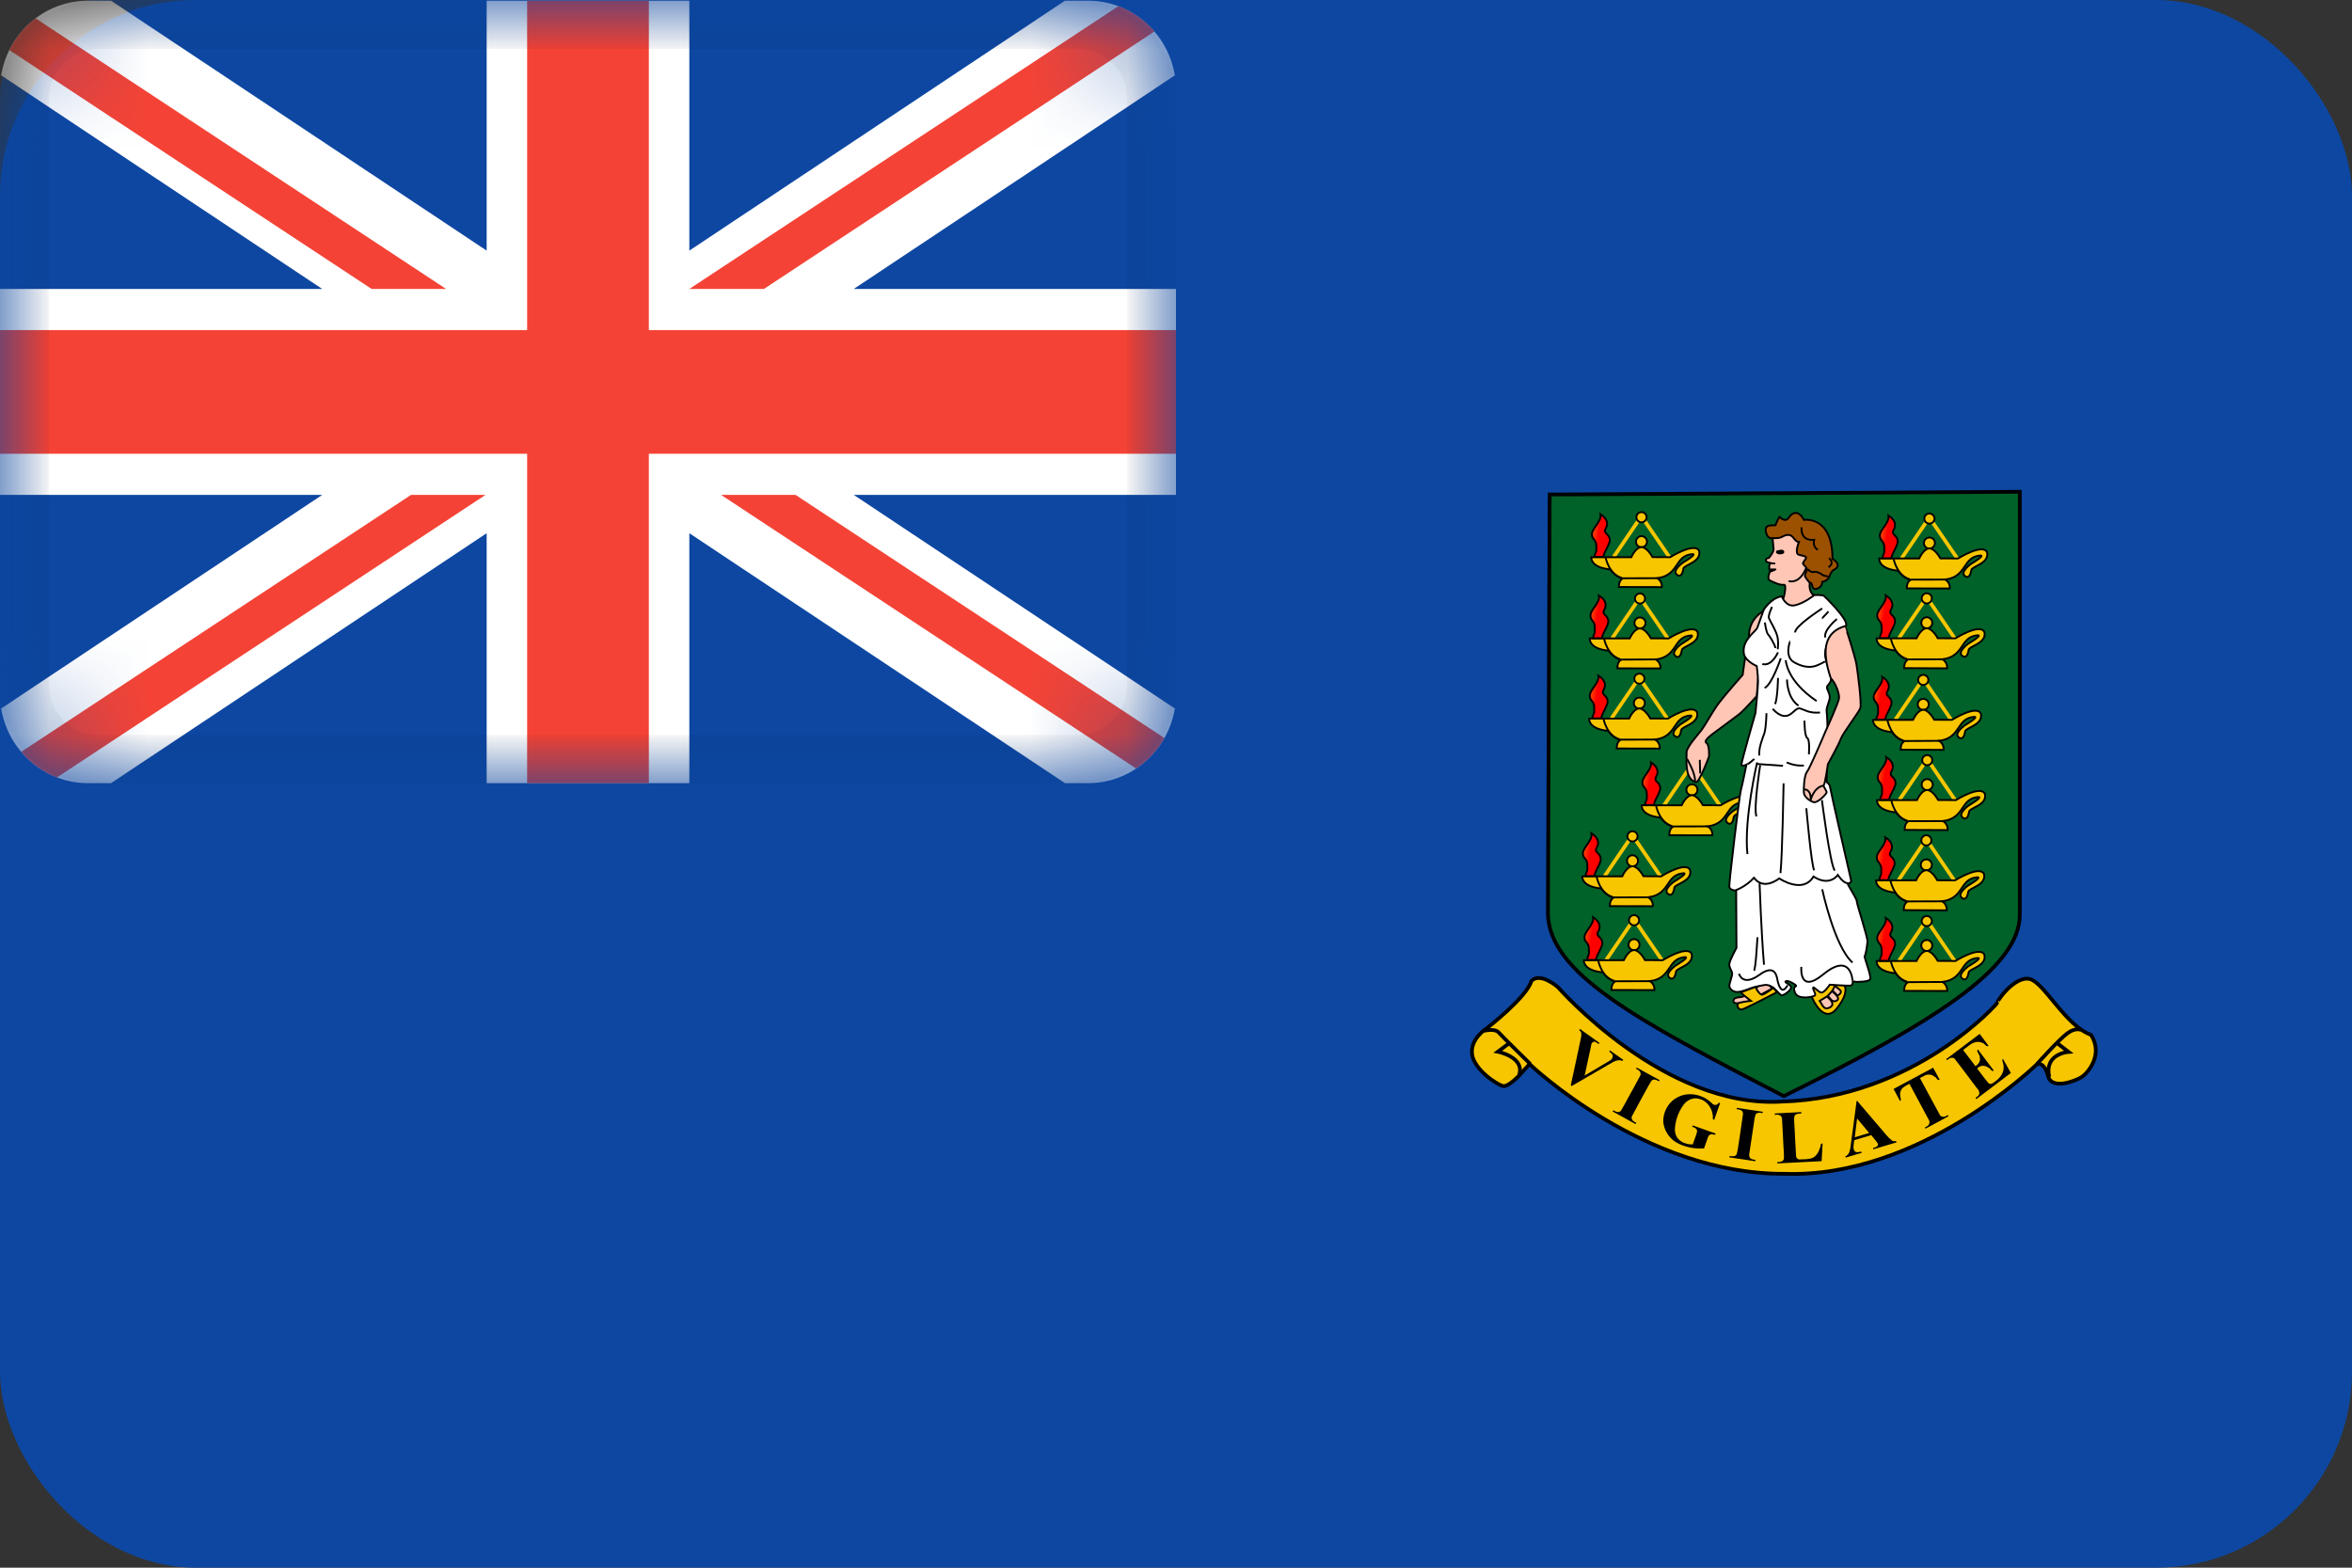 <svg width="24" height="16" viewBox="0 0 24 16" fill="none" xmlns="http://www.w3.org/2000/svg">
<rect x="0" y="0" width="24" height="16" fill="#333333" stroke="none"/>
<rect width="24" height="16" rx="2" fill="#0D47A1"/>
<mask id="mask0_6863_64450" style="mask-type:alpha" maskUnits="userSpaceOnUse" x="0" y="0" width="12" height="8">
<path d="M11 0H1C0.448 0 0 0.448 0 1V7C0 7.552 0.448 8 1 8H11C11.552 8 12 7.552 12 7V1C12 0.448 11.552 0 11 0Z" fill="white"/>
</mask>
<g mask="url(#mask0_6863_64450)">
<path d="M11 0H1C0.448 0 0 0.448 0 1V7C0 7.552 0.448 8 1 8H11C11.552 8 12 7.552 12 7V1C12 0.448 11.552 0 11 0Z" fill="#0D47A1"/>
<path d="M11.988 0.769C11.917 0.336 11.547 0.007 11.101 0.007H10.867L7.034 2.558V0.007H4.966V2.558L1.133 0.007H0.899C0.453 0.007 0.083 0.336 0.012 0.769L3.288 2.949H0V5.051H3.288L0.012 7.231C0.083 7.664 0.453 7.993 0.899 7.993H1.133L4.966 5.442V7.993H7.034V5.442L10.867 7.993H11.101C11.547 7.993 11.917 7.664 11.988 7.231L8.712 5.051H12V2.949H8.712L11.988 0.769Z" fill="white"/>
<path d="M6.621 0.007V3.369H12V4.631H6.621V7.993H5.379V4.631H0V3.369H5.379V0.007H6.621ZM4.954 5.051L0.581 7.935C0.467 7.891 0.364 7.824 0.278 7.74L0.216 7.674L4.194 5.051H4.954ZM8.118 5.051L11.882 7.533C11.825 7.633 11.751 7.721 11.663 7.793L11.594 7.844L7.358 5.051H8.118ZM0.363 0.187L4.552 2.949H3.792L0.095 0.511C0.158 0.383 0.25 0.272 0.363 0.187ZM11.412 0.063C11.555 0.116 11.681 0.206 11.78 0.321L7.795 2.949H7.034L11.412 0.063Z" fill="#F44336"/>
<path fill-rule="evenodd" clip-rule="evenodd" d="M11 0.5H1C0.724 0.5 0.5 0.724 0.5 1V7C0.5 7.276 0.724 7.5 1 7.5H11C11.276 7.5 11.5 7.276 11.5 7V1C11.5 0.724 11.276 0.5 11 0.5ZM1 0C0.448 0 0 0.448 0 1V7C0 7.552 0.448 8 1 8H11C11.552 8 12 7.552 12 7V1C12 0.448 11.552 0 11 0H1Z" fill="black" fill-opacity="0.04"/>
</g>
<g clip-path="url(#clip0_6863_64450)">
<path d="M15.813 5.047L20.61 5.019V9.33C20.619 9.89 19.677 10.459 18.202 11.187C16.681 10.403 15.804 9.927 15.795 9.321L15.813 5.047L15.813 5.047Z" fill="#006129" stroke="black" stroke-width="0.038"/>
<path d="M16.466 5.684L16.749 5.268L17.034 5.685" stroke="#F7C600" stroke-width="0.038"/>
<path d="M16.806 5.529C16.806 5.56 16.781 5.585 16.75 5.585C16.719 5.585 16.694 5.56 16.694 5.529C16.694 5.498 16.719 5.472 16.75 5.472C16.781 5.472 16.806 5.498 16.806 5.529Z" fill="#F7C600" stroke="black" stroke-width="0.019"/>
<path d="M16.519 5.991L16.958 5.992C16.958 5.992 16.965 5.935 16.912 5.901C17.142 5.869 17.082 5.666 17.275 5.655C17.312 5.661 17.174 5.741 17.174 5.741C17.174 5.741 17.058 5.823 17.111 5.865C17.153 5.898 17.172 5.845 17.177 5.804C17.183 5.764 17.364 5.738 17.338 5.623C17.295 5.529 17.042 5.687 17.042 5.687L16.862 5.686C16.851 5.665 16.801 5.584 16.75 5.584C16.689 5.586 16.646 5.687 16.646 5.687H16.238C16.238 5.687 16.224 5.791 16.43 5.811C16.477 5.872 16.513 5.889 16.554 5.905C16.527 5.927 16.519 5.955 16.519 5.991L16.519 5.991Z" fill="#F7C600" stroke="black" stroke-width="0.019"/>
<path d="M16.551 5.902L16.917 5.901L16.551 5.902Z" fill="#F7C600"/>
<path d="M16.551 5.902L16.917 5.901" stroke="black" stroke-width="0.019"/>
<path d="M16.383 5.687C16.383 5.687 16.413 5.857 16.548 5.898L16.383 5.687Z" fill="#F7C600"/>
<path d="M16.383 5.687C16.383 5.687 16.413 5.857 16.548 5.898" stroke="black" stroke-width="0.019"/>
<path d="M16.361 5.684C16.374 5.619 16.399 5.608 16.426 5.525C16.431 5.444 16.361 5.453 16.381 5.401C16.417 5.345 16.399 5.291 16.332 5.248C16.345 5.322 16.244 5.392 16.244 5.453C16.244 5.513 16.296 5.5 16.289 5.592C16.293 5.646 16.275 5.632 16.271 5.684H16.361L16.361 5.684Z" fill="url(#paint0_linear_6863_64450)" stroke="black" stroke-width="0.019"/>
<path d="M16.802 5.279C16.802 5.308 16.778 5.331 16.75 5.331C16.721 5.331 16.698 5.308 16.698 5.279C16.698 5.25 16.721 5.227 16.75 5.227C16.778 5.227 16.802 5.25 16.802 5.279Z" fill="#F7C600" stroke="black" stroke-width="0.019"/>
<path d="M16.451 6.514L16.734 6.098L17.018 6.515" stroke="#F7C600" stroke-width="0.038"/>
<path d="M16.791 6.358C16.791 6.389 16.765 6.414 16.734 6.414C16.703 6.414 16.678 6.389 16.678 6.358C16.678 6.327 16.703 6.302 16.734 6.302C16.765 6.302 16.791 6.327 16.791 6.358Z" fill="#F7C600" stroke="black" stroke-width="0.019"/>
<path d="M16.504 6.821L16.943 6.822C16.943 6.822 16.95 6.765 16.897 6.731C17.127 6.699 17.067 6.496 17.26 6.485C17.297 6.491 17.159 6.571 17.159 6.571C17.159 6.571 17.043 6.653 17.096 6.695C17.138 6.728 17.156 6.674 17.162 6.634C17.168 6.594 17.349 6.568 17.323 6.453C17.28 6.358 17.027 6.516 17.027 6.516L16.846 6.515C16.835 6.495 16.785 6.414 16.734 6.414C16.673 6.416 16.63 6.516 16.63 6.516H16.222C16.222 6.516 16.208 6.621 16.415 6.641C16.462 6.702 16.498 6.719 16.538 6.735C16.511 6.757 16.504 6.785 16.504 6.821L16.504 6.821Z" fill="#F7C600" stroke="black" stroke-width="0.019"/>
<path d="M16.535 6.732L16.901 6.73L16.535 6.732Z" fill="#F7C600"/>
<path d="M16.535 6.732L16.901 6.73" stroke="black" stroke-width="0.019"/>
<path d="M16.368 6.516C16.368 6.516 16.397 6.687 16.532 6.728L16.368 6.516Z" fill="#F7C600"/>
<path d="M16.368 6.516C16.368 6.516 16.397 6.687 16.532 6.728" stroke="black" stroke-width="0.019"/>
<path d="M16.346 6.514C16.359 6.449 16.384 6.438 16.411 6.354C16.415 6.273 16.346 6.282 16.366 6.231C16.402 6.174 16.384 6.12 16.316 6.078C16.33 6.152 16.229 6.222 16.229 6.282C16.229 6.343 16.28 6.33 16.273 6.422C16.278 6.476 16.26 6.462 16.256 6.514H16.346L16.346 6.514Z" fill="url(#paint1_linear_6863_64450)" stroke="black" stroke-width="0.019"/>
<path d="M16.786 6.109C16.786 6.137 16.763 6.16 16.735 6.16C16.706 6.16 16.683 6.137 16.683 6.109C16.683 6.08 16.706 6.057 16.735 6.057C16.763 6.057 16.786 6.08 16.786 6.109Z" fill="#F7C600" stroke="black" stroke-width="0.019"/>
<path d="M16.444 7.331L16.727 6.916L17.012 7.332" stroke="#F7C600" stroke-width="0.038"/>
<path d="M16.784 7.176C16.785 7.207 16.759 7.232 16.728 7.232C16.697 7.232 16.672 7.207 16.672 7.176C16.672 7.145 16.697 7.12 16.728 7.12C16.759 7.12 16.785 7.145 16.784 7.176Z" fill="#F7C600" stroke="black" stroke-width="0.019"/>
<path d="M16.497 7.639L16.936 7.64C16.936 7.64 16.943 7.583 16.89 7.548C17.12 7.517 17.061 7.314 17.253 7.302C17.291 7.308 17.153 7.389 17.153 7.389C17.153 7.389 17.037 7.471 17.09 7.512C17.131 7.545 17.15 7.492 17.155 7.452C17.161 7.412 17.342 7.386 17.317 7.271C17.273 7.176 17.02 7.334 17.02 7.334L16.84 7.333C16.829 7.313 16.779 7.232 16.728 7.231C16.667 7.233 16.624 7.334 16.624 7.334H16.216C16.216 7.334 16.202 7.439 16.409 7.459C16.455 7.52 16.491 7.537 16.532 7.552C16.505 7.575 16.497 7.602 16.497 7.639L16.497 7.639Z" fill="#F7C600" stroke="black" stroke-width="0.019"/>
<path d="M16.529 7.549L16.895 7.548L16.529 7.549Z" fill="#F7C600"/>
<path d="M16.529 7.549L16.895 7.548" stroke="black" stroke-width="0.019"/>
<path d="M16.362 7.334C16.362 7.334 16.391 7.505 16.526 7.545L16.362 7.334Z" fill="#F7C600"/>
<path d="M16.362 7.334C16.362 7.334 16.391 7.505 16.526 7.545" stroke="black" stroke-width="0.019"/>
<path d="M16.339 7.332C16.353 7.266 16.377 7.255 16.404 7.172C16.409 7.091 16.339 7.1 16.359 7.048C16.395 6.992 16.377 6.938 16.31 6.895C16.323 6.97 16.222 7.039 16.222 7.1C16.222 7.161 16.274 7.147 16.267 7.239C16.272 7.293 16.254 7.28 16.249 7.332H16.339L16.339 7.332Z" fill="url(#paint2_linear_6863_64450)" stroke="black" stroke-width="0.019"/>
<path d="M16.78 6.926C16.78 6.955 16.757 6.978 16.728 6.978C16.7 6.978 16.677 6.955 16.677 6.926C16.677 6.898 16.7 6.875 16.728 6.875C16.757 6.875 16.78 6.898 16.78 6.926Z" fill="#F7C600" stroke="black" stroke-width="0.019"/>
<path d="M16.981 8.217L17.264 7.801L17.548 8.218" stroke="#F7C600" stroke-width="0.038"/>
<path d="M17.321 8.061C17.321 8.092 17.296 8.118 17.265 8.118C17.233 8.118 17.208 8.092 17.208 8.061C17.208 8.03 17.233 8.005 17.265 8.005C17.296 8.005 17.321 8.03 17.321 8.061Z" fill="#F7C600" stroke="black" stroke-width="0.019"/>
<path d="M17.034 8.524L17.473 8.525C17.473 8.525 17.48 8.468 17.427 8.434C17.657 8.402 17.597 8.199 17.79 8.188C17.827 8.193 17.689 8.274 17.689 8.274C17.689 8.274 17.573 8.356 17.626 8.397C17.668 8.431 17.686 8.377 17.692 8.337C17.698 8.297 17.879 8.271 17.853 8.156C17.81 8.061 17.557 8.219 17.557 8.219L17.377 8.218C17.365 8.198 17.316 8.117 17.264 8.116C17.203 8.119 17.16 8.219 17.16 8.219H16.752C16.752 8.219 16.738 8.324 16.945 8.344C16.992 8.405 17.028 8.422 17.069 8.438C17.041 8.46 17.034 8.487 17.034 8.524L17.034 8.524Z" fill="#F7C600" stroke="black" stroke-width="0.019"/>
<path d="M17.066 8.435L17.431 8.434L17.066 8.435Z" fill="#F7C600"/>
<path d="M17.066 8.435L17.431 8.434" stroke="black" stroke-width="0.019"/>
<path d="M16.898 8.219C16.898 8.219 16.927 8.39 17.062 8.431L16.898 8.219Z" fill="#F7C600"/>
<path d="M16.898 8.219C16.898 8.219 16.927 8.39 17.062 8.431" stroke="black" stroke-width="0.019"/>
<path d="M16.876 8.217C16.889 8.152 16.914 8.14 16.941 8.057C16.945 7.976 16.876 7.985 16.896 7.933C16.932 7.877 16.914 7.823 16.846 7.781C16.86 7.855 16.759 7.924 16.759 7.985C16.759 8.046 16.811 8.032 16.804 8.125C16.808 8.179 16.79 8.165 16.786 8.217H16.876L16.876 8.217Z" fill="url(#paint3_linear_6863_64450)" stroke="black" stroke-width="0.019"/>
<path d="M17.316 7.812C17.316 7.84 17.293 7.863 17.265 7.863C17.236 7.863 17.213 7.84 17.213 7.812C17.213 7.783 17.236 7.76 17.265 7.76C17.293 7.76 17.316 7.783 17.316 7.812Z" fill="#F7C600" stroke="black" stroke-width="0.019"/>
<path d="M16.374 8.941L16.657 8.525L16.942 8.942" stroke="#F7C600" stroke-width="0.038"/>
<path d="M16.714 8.786C16.714 8.817 16.689 8.842 16.658 8.842C16.627 8.842 16.602 8.817 16.602 8.786C16.602 8.755 16.627 8.729 16.658 8.729C16.689 8.729 16.714 8.755 16.714 8.786Z" fill="#F7C600" stroke="black" stroke-width="0.019"/>
<path d="M16.427 9.248L16.866 9.249C16.866 9.249 16.873 9.193 16.82 9.158C17.05 9.126 16.991 8.924 17.183 8.912C17.22 8.918 17.082 8.998 17.082 8.998C17.082 8.998 16.966 9.08 17.019 9.122C17.061 9.155 17.08 9.102 17.085 9.061C17.091 9.021 17.272 8.995 17.246 8.88C17.203 8.786 16.95 8.944 16.95 8.944L16.77 8.943C16.759 8.922 16.709 8.841 16.658 8.841C16.597 8.843 16.554 8.944 16.554 8.944H16.146C16.146 8.944 16.132 9.048 16.339 9.068C16.385 9.129 16.421 9.146 16.462 9.162C16.435 9.185 16.427 9.212 16.427 9.248L16.427 9.248Z" fill="#F7C600" stroke="black" stroke-width="0.019"/>
<path d="M16.459 9.159L16.825 9.158L16.459 9.159Z" fill="#F7C600"/>
<path d="M16.459 9.159L16.825 9.158" stroke="black" stroke-width="0.019"/>
<path d="M16.291 8.944C16.291 8.944 16.321 9.115 16.456 9.155L16.291 8.944Z" fill="#F7C600"/>
<path d="M16.291 8.944C16.291 8.944 16.321 9.115 16.456 9.155" stroke="black" stroke-width="0.019"/>
<path d="M16.269 8.941C16.283 8.876 16.307 8.865 16.334 8.782C16.339 8.701 16.269 8.71 16.289 8.658C16.325 8.602 16.307 8.548 16.24 8.505C16.253 8.579 16.152 8.649 16.152 8.71C16.152 8.77 16.204 8.757 16.197 8.849C16.202 8.903 16.184 8.89 16.179 8.941H16.269L16.269 8.941Z" fill="url(#paint4_linear_6863_64450)" stroke="black" stroke-width="0.019"/>
<path d="M16.71 8.536C16.71 8.565 16.687 8.588 16.658 8.588C16.63 8.588 16.606 8.565 16.606 8.536C16.606 8.508 16.63 8.484 16.658 8.484C16.687 8.484 16.71 8.508 16.71 8.536Z" fill="#F7C600" stroke="black" stroke-width="0.019"/>
<path d="M16.39 9.797L16.673 9.381L16.958 9.798" stroke="#F7C600" stroke-width="0.038"/>
<path d="M16.73 9.642C16.73 9.673 16.705 9.698 16.674 9.698C16.643 9.698 16.618 9.673 16.618 9.642C16.618 9.611 16.643 9.585 16.674 9.585C16.705 9.585 16.73 9.611 16.73 9.642Z" fill="#F7C600" stroke="black" stroke-width="0.019"/>
<path d="M16.443 10.104L16.882 10.105C16.882 10.105 16.889 10.049 16.837 10.014C17.066 9.982 17.007 9.78 17.199 9.768C17.236 9.774 17.099 9.854 17.099 9.854C17.099 9.854 16.983 9.936 17.035 9.978C17.077 10.011 17.096 9.958 17.102 9.917C17.107 9.877 17.288 9.851 17.262 9.736C17.219 9.642 16.966 9.8 16.966 9.8L16.786 9.799C16.775 9.778 16.725 9.697 16.674 9.697C16.613 9.699 16.57 9.8 16.57 9.8H16.162C16.162 9.8 16.148 9.904 16.355 9.924C16.401 9.985 16.437 10.002 16.478 10.018C16.451 10.04 16.443 10.068 16.443 10.104L16.443 10.104Z" fill="#F7C600" stroke="black" stroke-width="0.019"/>
<path d="M16.475 10.015L16.841 10.014L16.475 10.015Z" fill="#F7C600"/>
<path d="M16.475 10.015L16.841 10.014" stroke="black" stroke-width="0.019"/>
<path d="M16.308 9.8C16.308 9.8 16.337 9.971 16.472 10.011L16.308 9.8Z" fill="#F7C600"/>
<path d="M16.308 9.8C16.308 9.8 16.337 9.971 16.472 10.011" stroke="black" stroke-width="0.019"/>
<path d="M16.285 9.797C16.299 9.732 16.323 9.721 16.35 9.638C16.355 9.557 16.285 9.566 16.305 9.514C16.341 9.458 16.323 9.404 16.256 9.361C16.269 9.435 16.168 9.505 16.168 9.566C16.168 9.626 16.22 9.613 16.213 9.705C16.218 9.759 16.2 9.746 16.195 9.797H16.285L16.285 9.797Z" fill="url(#paint5_linear_6863_64450)" stroke="black" stroke-width="0.019"/>
<path d="M16.726 9.392C16.726 9.421 16.703 9.444 16.674 9.444C16.646 9.444 16.622 9.421 16.622 9.392C16.622 9.364 16.646 9.34 16.674 9.34C16.703 9.34 16.726 9.364 16.726 9.392Z" fill="#F7C600" stroke="black" stroke-width="0.019"/>
<path d="M19.404 5.698L19.687 5.282L19.972 5.699" stroke="#F7C600" stroke-width="0.038"/>
<path d="M19.744 5.542C19.744 5.573 19.719 5.599 19.688 5.599C19.657 5.599 19.632 5.573 19.632 5.542C19.632 5.511 19.657 5.486 19.688 5.486C19.719 5.486 19.744 5.511 19.744 5.542Z" fill="#F7C600" stroke="black" stroke-width="0.019"/>
<path d="M19.457 6.005L19.896 6.006C19.896 6.006 19.903 5.949 19.851 5.915C20.08 5.883 20.021 5.68 20.213 5.669C20.251 5.674 20.113 5.755 20.113 5.755C20.113 5.755 19.997 5.837 20.049 5.878C20.091 5.911 20.11 5.858 20.116 5.818C20.121 5.778 20.302 5.752 20.276 5.637C20.233 5.542 19.98 5.7 19.98 5.7L19.8 5.699C19.789 5.679 19.739 5.598 19.688 5.597C19.627 5.6 19.584 5.7 19.584 5.7H19.176C19.176 5.7 19.162 5.805 19.369 5.825C19.415 5.886 19.451 5.903 19.492 5.919C19.465 5.941 19.457 5.968 19.457 6.005L19.457 6.005Z" fill="#F7C600" stroke="black" stroke-width="0.019"/>
<path d="M19.489 5.916L19.855 5.915L19.489 5.916Z" fill="#F7C600"/>
<path d="M19.489 5.916L19.855 5.915" stroke="black" stroke-width="0.019"/>
<path d="M19.322 5.7C19.322 5.7 19.351 5.871 19.486 5.912L19.322 5.7Z" fill="#F7C600"/>
<path d="M19.322 5.7C19.322 5.7 19.351 5.871 19.486 5.912" stroke="black" stroke-width="0.019"/>
<path d="M19.299 5.698C19.313 5.633 19.337 5.622 19.364 5.538C19.369 5.457 19.299 5.466 19.319 5.415C19.355 5.358 19.337 5.304 19.27 5.262C19.283 5.336 19.182 5.406 19.182 5.466C19.182 5.527 19.234 5.514 19.227 5.606C19.232 5.66 19.214 5.646 19.209 5.698H19.299L19.299 5.698Z" fill="url(#paint6_linear_6863_64450)" stroke="black" stroke-width="0.019"/>
<path d="M19.74 5.293C19.74 5.321 19.716 5.344 19.688 5.344C19.659 5.344 19.636 5.321 19.636 5.293C19.636 5.264 19.659 5.241 19.688 5.241C19.716 5.241 19.74 5.264 19.74 5.293Z" fill="#F7C600" stroke="black" stroke-width="0.019"/>
<path d="M19.377 6.512L19.66 6.096L19.945 6.513" stroke="#F7C600" stroke-width="0.038"/>
<path d="M19.717 6.357C19.717 6.388 19.692 6.413 19.661 6.413C19.63 6.413 19.605 6.388 19.605 6.357C19.605 6.325 19.63 6.3 19.661 6.3C19.692 6.3 19.717 6.325 19.717 6.357Z" fill="#F7C600" stroke="black" stroke-width="0.019"/>
<path d="M19.43 6.819L19.869 6.821C19.869 6.821 19.876 6.764 19.823 6.729C20.053 6.697 19.994 6.495 20.186 6.483C20.224 6.489 20.085 6.569 20.085 6.569C20.085 6.569 19.97 6.651 20.022 6.693C20.064 6.726 20.083 6.673 20.088 6.633C20.094 6.592 20.275 6.566 20.249 6.451C20.206 6.357 19.953 6.515 19.953 6.515L19.773 6.514C19.762 6.493 19.712 6.412 19.661 6.412C19.6 6.414 19.557 6.515 19.557 6.515H19.149C19.149 6.515 19.135 6.619 19.342 6.639C19.388 6.7 19.424 6.717 19.465 6.733C19.438 6.756 19.43 6.783 19.43 6.819L19.43 6.819Z" fill="#F7C600" stroke="black" stroke-width="0.019"/>
<path d="M19.462 6.73L19.828 6.729L19.462 6.73Z" fill="#F7C600"/>
<path d="M19.462 6.73L19.828 6.729" stroke="black" stroke-width="0.019"/>
<path d="M19.294 6.515C19.294 6.515 19.324 6.686 19.459 6.726L19.294 6.515Z" fill="#F7C600"/>
<path d="M19.294 6.515C19.294 6.515 19.324 6.686 19.459 6.726" stroke="black" stroke-width="0.019"/>
<path d="M19.272 6.512C19.285 6.447 19.31 6.436 19.337 6.353C19.342 6.272 19.272 6.281 19.292 6.229C19.328 6.173 19.31 6.119 19.243 6.076C19.256 6.15 19.155 6.22 19.155 6.281C19.155 6.341 19.207 6.328 19.2 6.42C19.204 6.474 19.186 6.461 19.182 6.512H19.272L19.272 6.512Z" fill="url(#paint7_linear_6863_64450)" stroke="black" stroke-width="0.019"/>
<path d="M19.713 6.107C19.713 6.135 19.69 6.159 19.661 6.159C19.633 6.159 19.609 6.135 19.609 6.107C19.609 6.078 19.633 6.055 19.661 6.055C19.69 6.055 19.713 6.078 19.713 6.107Z" fill="#F7C600" stroke="black" stroke-width="0.019"/>
<path d="M19.341 7.344L19.624 6.929L19.909 7.345" stroke="#F7C600" stroke-width="0.038"/>
<path d="M19.681 7.189C19.681 7.22 19.656 7.245 19.625 7.245C19.594 7.245 19.569 7.22 19.569 7.189C19.569 7.158 19.594 7.133 19.625 7.133C19.656 7.133 19.681 7.158 19.681 7.189Z" fill="#F7C600" stroke="black" stroke-width="0.019"/>
<path d="M19.395 7.652L19.833 7.653C19.833 7.653 19.84 7.596 19.788 7.561C20.017 7.53 19.958 7.327 20.15 7.316C20.188 7.321 20.05 7.402 20.05 7.402C20.05 7.402 19.934 7.484 19.986 7.525C20.028 7.558 20.047 7.505 20.052 7.465C20.058 7.425 20.239 7.399 20.213 7.284C20.17 7.189 19.918 7.347 19.918 7.347L19.737 7.346C19.726 7.326 19.676 7.245 19.625 7.244C19.564 7.247 19.521 7.347 19.521 7.347H19.113C19.113 7.347 19.099 7.452 19.306 7.472C19.352 7.533 19.389 7.55 19.429 7.566C19.402 7.588 19.394 7.615 19.395 7.652L19.395 7.652Z" fill="#F7C600" stroke="black" stroke-width="0.019"/>
<path d="M19.426 7.563L19.792 7.561L19.426 7.563Z" fill="#F7C600"/>
<path d="M19.426 7.563L19.792 7.561" stroke="black" stroke-width="0.019"/>
<path d="M19.259 7.347C19.259 7.347 19.288 7.518 19.423 7.558L19.259 7.347Z" fill="#F7C600"/>
<path d="M19.259 7.347C19.259 7.347 19.288 7.518 19.423 7.558" stroke="black" stroke-width="0.019"/>
<path d="M19.236 7.345C19.25 7.28 19.274 7.268 19.301 7.185C19.306 7.104 19.236 7.113 19.256 7.061C19.292 7.005 19.274 6.951 19.207 6.908C19.22 6.983 19.119 7.052 19.119 7.113C19.119 7.174 19.171 7.16 19.164 7.253C19.169 7.307 19.151 7.293 19.146 7.345H19.236L19.236 7.345Z" fill="url(#paint8_linear_6863_64450)" stroke="black" stroke-width="0.019"/>
<path d="M19.677 6.939C19.677 6.968 19.654 6.991 19.625 6.991C19.597 6.991 19.573 6.968 19.573 6.939C19.573 6.911 19.597 6.888 19.625 6.888C19.654 6.888 19.677 6.911 19.677 6.939Z" fill="#F7C600" stroke="black" stroke-width="0.019"/>
<path d="M19.382 8.163L19.665 7.748L19.949 8.164" stroke="#F7C600" stroke-width="0.038"/>
<path d="M19.722 8.008C19.722 8.039 19.696 8.064 19.665 8.064C19.634 8.064 19.609 8.039 19.609 8.008C19.609 7.977 19.634 7.952 19.665 7.952C19.696 7.952 19.722 7.977 19.722 8.008Z" fill="#F7C600" stroke="black" stroke-width="0.019"/>
<path d="M19.435 8.47L19.874 8.472C19.874 8.472 19.881 8.415 19.828 8.38C20.058 8.348 19.998 8.146 20.191 8.134C20.228 8.14 20.09 8.22 20.09 8.22C20.09 8.22 19.974 8.302 20.027 8.344C20.069 8.377 20.087 8.324 20.093 8.284C20.099 8.243 20.28 8.218 20.254 8.103C20.211 8.008 19.958 8.166 19.958 8.166L19.777 8.165C19.766 8.145 19.716 8.063 19.665 8.063C19.604 8.065 19.561 8.166 19.561 8.166H19.153C19.153 8.166 19.139 8.271 19.346 8.291C19.393 8.351 19.429 8.368 19.469 8.384C19.442 8.407 19.435 8.434 19.435 8.47L19.435 8.47Z" fill="#F7C600" stroke="black" stroke-width="0.019"/>
<path d="M19.467 8.381L19.832 8.38L19.467 8.381Z" fill="#F7C600"/>
<path d="M19.467 8.381L19.832 8.38" stroke="black" stroke-width="0.019"/>
<path d="M19.299 8.166C19.299 8.166 19.328 8.336 19.463 8.377L19.299 8.166Z" fill="#F7C600"/>
<path d="M19.299 8.166C19.299 8.166 19.328 8.336 19.463 8.377" stroke="black" stroke-width="0.019"/>
<path d="M19.276 8.163C19.29 8.098 19.315 8.087 19.342 8.004C19.346 7.923 19.276 7.932 19.297 7.88C19.333 7.824 19.315 7.77 19.247 7.727C19.261 7.801 19.16 7.871 19.16 7.932C19.16 7.992 19.211 7.979 19.204 8.071C19.209 8.125 19.191 8.112 19.186 8.163H19.276L19.276 8.163Z" fill="url(#paint9_linear_6863_64450)" stroke="black" stroke-width="0.019"/>
<path d="M19.717 7.758C19.717 7.787 19.694 7.81 19.665 7.81C19.637 7.81 19.614 7.787 19.614 7.758C19.614 7.73 19.637 7.707 19.665 7.707C19.694 7.707 19.717 7.73 19.717 7.758Z" fill="#F7C600" stroke="black" stroke-width="0.019"/>
<path d="M19.373 8.982L19.656 8.566L19.94 8.983" stroke="#F7C600" stroke-width="0.038"/>
<path d="M19.713 8.827C19.713 8.858 19.688 8.883 19.656 8.883C19.625 8.883 19.6 8.858 19.6 8.827C19.6 8.796 19.625 8.771 19.656 8.771C19.688 8.771 19.713 8.796 19.713 8.827Z" fill="#F7C600" stroke="black" stroke-width="0.019"/>
<path d="M19.426 9.289L19.865 9.291C19.865 9.291 19.872 9.234 19.819 9.199C20.049 9.167 19.989 8.965 20.182 8.953C20.219 8.959 20.081 9.039 20.081 9.039C20.081 9.039 19.965 9.121 20.018 9.163C20.06 9.196 20.078 9.143 20.084 9.102C20.09 9.062 20.271 9.036 20.245 8.921C20.202 8.827 19.949 8.985 19.949 8.985L19.768 8.984C19.757 8.963 19.708 8.882 19.656 8.882C19.595 8.884 19.552 8.985 19.552 8.985H19.144C19.144 8.985 19.13 9.089 19.337 9.109C19.384 9.17 19.42 9.187 19.46 9.203C19.433 9.226 19.426 9.253 19.426 9.289L19.426 9.289Z" fill="#F7C600" stroke="black" stroke-width="0.019"/>
<path d="M19.458 9.2L19.823 9.199L19.458 9.2Z" fill="#F7C600"/>
<path d="M19.458 9.2L19.823 9.199" stroke="black" stroke-width="0.019"/>
<path d="M19.29 8.984C19.29 8.984 19.319 9.155 19.454 9.196L19.29 8.984Z" fill="#F7C600"/>
<path d="M19.29 8.984C19.29 8.984 19.319 9.155 19.454 9.196" stroke="black" stroke-width="0.019"/>
<path d="M19.268 8.982C19.281 8.917 19.306 8.906 19.333 8.822C19.337 8.741 19.268 8.75 19.288 8.699C19.324 8.642 19.306 8.588 19.238 8.546C19.252 8.62 19.151 8.69 19.151 8.75C19.151 8.811 19.202 8.798 19.196 8.89C19.2 8.944 19.182 8.93 19.178 8.982H19.268L19.268 8.982Z" fill="url(#paint10_linear_6863_64450)" stroke="black" stroke-width="0.019"/>
<path d="M19.708 8.577C19.708 8.605 19.685 8.629 19.657 8.629C19.628 8.629 19.605 8.605 19.605 8.577C19.605 8.548 19.628 8.525 19.657 8.525C19.685 8.525 19.708 8.548 19.708 8.577Z" fill="#F7C600" stroke="black" stroke-width="0.019"/>
<path d="M19.377 9.806L19.66 9.39L19.945 9.807" stroke="#F7C600" stroke-width="0.038"/>
<path d="M19.717 9.65C19.717 9.681 19.692 9.706 19.661 9.706C19.63 9.706 19.605 9.681 19.605 9.65C19.605 9.619 19.63 9.594 19.661 9.594C19.692 9.594 19.717 9.619 19.717 9.65Z" fill="#F7C600" stroke="black" stroke-width="0.019"/>
<path d="M19.43 10.113L19.869 10.114C19.869 10.114 19.876 10.057 19.823 10.022C20.053 9.991 19.994 9.788 20.186 9.777C20.224 9.782 20.085 9.863 20.085 9.863C20.085 9.863 19.97 9.945 20.022 9.986C20.064 10.019 20.083 9.966 20.088 9.926C20.094 9.886 20.275 9.86 20.249 9.745C20.206 9.65 19.953 9.808 19.953 9.808L19.773 9.807C19.762 9.787 19.712 9.706 19.661 9.705C19.6 9.708 19.557 9.808 19.557 9.808H19.149C19.149 9.808 19.135 9.913 19.342 9.933C19.388 9.994 19.424 10.011 19.465 10.027C19.438 10.049 19.43 10.076 19.43 10.113L19.43 10.113Z" fill="#F7C600" stroke="black" stroke-width="0.019"/>
<path d="M19.462 10.024L19.828 10.022L19.462 10.024Z" fill="#F7C600"/>
<path d="M19.462 10.024L19.828 10.022" stroke="black" stroke-width="0.019"/>
<path d="M19.294 9.808C19.294 9.808 19.324 9.979 19.459 10.019L19.294 9.808Z" fill="#F7C600"/>
<path d="M19.294 9.808C19.294 9.808 19.324 9.979 19.459 10.019" stroke="black" stroke-width="0.019"/>
<path d="M19.272 9.806C19.285 9.741 19.31 9.729 19.337 9.646C19.342 9.565 19.272 9.574 19.292 9.522C19.328 9.466 19.31 9.412 19.243 9.369C19.256 9.444 19.155 9.513 19.155 9.574C19.155 9.635 19.207 9.621 19.2 9.714C19.204 9.768 19.186 9.754 19.182 9.806H19.272L19.272 9.806Z" fill="url(#paint11_linear_6863_64450)" stroke="black" stroke-width="0.019"/>
<path d="M19.713 9.4C19.713 9.429 19.69 9.452 19.661 9.452C19.633 9.452 19.609 9.429 19.609 9.4C19.609 9.372 19.633 9.349 19.661 9.349C19.69 9.349 19.713 9.372 19.713 9.4Z" fill="#F7C600" stroke="black" stroke-width="0.019"/>
<path d="M18.496 10.193C18.496 10.193 18.61 10.457 18.741 10.295C18.871 10.133 18.823 10.063 18.823 10.063L18.531 9.904L18.445 10.085L18.496 10.193L18.496 10.193Z" fill="#F7C600" stroke="black" stroke-width="0.019"/>
<path d="M18.747 10.158C18.747 10.158 18.766 10.161 18.782 10.133C18.798 10.104 18.747 10.091 18.725 10.059L18.699 10.11L18.747 10.158Z" fill="#FFC6B5" stroke="black" stroke-width="0.019"/>
<path d="M18.085 10.088L17.828 10.228C17.828 10.228 17.7 10.254 17.691 10.228C17.681 10.203 17.694 10.18 17.761 10.177C17.828 10.174 18.009 10.008 18.009 10.008L18.085 10.088L18.085 10.088Z" fill="#FFC6B5" stroke="black" stroke-width="0.019"/>
<path d="M18.089 5.51C18.089 5.51 18.095 5.571 18.098 5.602C18.101 5.634 18.047 5.701 18.044 5.698C18.041 5.695 18.015 5.701 18.019 5.72C18.022 5.739 18.06 5.745 18.06 5.745C18.06 5.745 18.044 5.812 18.06 5.815C18.076 5.819 18.019 5.901 18.06 5.924C18.101 5.946 18.171 5.975 18.203 5.968C18.235 5.962 18.203 6.092 18.203 6.092L18.114 6.283L18.604 6.232L18.502 6.07C18.502 6.07 18.454 6.038 18.467 5.946C18.48 5.854 18.461 5.437 18.461 5.437L18.111 5.389L18.089 5.51H18.089Z" fill="#FFC6B5" stroke="black" stroke-width="0.019"/>
<path d="M17.999 6.235C17.999 6.235 17.84 6.308 17.847 6.506C17.805 6.696 17.783 6.887 17.783 6.887C17.783 6.887 17.595 7.1 17.538 7.177C17.481 7.253 17.395 7.409 17.363 7.45C17.331 7.492 17.207 7.629 17.21 7.679C17.213 7.73 17.182 7.956 17.306 7.982C17.338 7.994 17.439 7.721 17.439 7.721C17.439 7.721 17.446 7.603 17.411 7.581C17.376 7.559 17.487 7.482 17.487 7.482C17.487 7.482 17.7 7.326 17.748 7.288C17.796 7.25 17.926 7.104 17.926 7.104L17.999 6.235L17.999 6.235Z" fill="#FFC6B5" stroke="black" stroke-width="0.019"/>
<path d="M18.181 6.086C18.181 6.086 18.222 6.197 18.314 6.178C18.407 6.159 18.515 6.073 18.515 6.073C18.515 6.073 18.601 6.07 18.613 6.083C18.626 6.095 18.846 6.309 18.839 6.375C18.833 6.442 18.738 6.423 18.703 6.468C18.668 6.512 18.61 6.623 18.626 6.706C18.642 6.789 18.69 6.897 18.683 6.938C18.677 6.98 18.642 6.993 18.642 7.015C18.642 7.037 18.671 7.075 18.671 7.117C18.671 7.158 18.633 7.218 18.639 7.26C18.645 7.301 18.648 7.422 18.648 7.422L18.639 7.982C18.639 7.982 18.671 8.001 18.674 8.033C18.677 8.065 18.89 8.99 18.89 8.99C18.89 8.99 18.881 9.019 18.858 9.016C18.836 9.013 18.944 9.159 18.947 9.2C18.951 9.242 19.059 9.566 19.056 9.611C19.052 9.655 19.037 9.754 19.027 9.757C19.017 9.76 19.097 9.961 19.084 9.993C19.072 10.024 18.941 10.021 18.941 10.021L18.906 10.015C18.906 10.015 18.909 10.056 18.884 10.059C18.858 10.063 18.671 10.05 18.671 10.05C18.671 10.05 18.616 10.133 18.585 10.13C18.553 10.126 18.512 10.069 18.502 10.079C18.492 10.088 18.531 10.142 18.521 10.158C18.512 10.174 18.349 10.209 18.317 10.133C18.286 10.056 18.337 10.075 18.327 10.059C18.317 10.044 18.244 10.002 18.222 10.015C18.2 10.028 18.279 10.047 18.276 10.079C18.273 10.11 18.206 10.158 18.181 10.158C18.155 10.158 18.095 10.04 18.006 10.053C17.917 10.066 17.859 10.088 17.859 10.088C17.859 10.088 17.754 10.133 17.71 10.123C17.665 10.114 17.646 10.079 17.646 10.059C17.646 10.04 17.678 9.958 17.675 9.932C17.672 9.907 17.646 9.881 17.646 9.843C17.646 9.805 17.719 9.675 17.719 9.675L17.716 9.089C17.716 9.089 17.649 9.089 17.646 9.048C17.643 9.006 17.748 8.122 17.764 8.065C17.78 8.007 17.821 7.804 17.821 7.804C17.821 7.804 17.773 7.826 17.77 7.804C17.767 7.782 17.913 7.276 17.913 7.276C17.913 7.276 17.939 7.024 17.939 6.958C17.939 6.891 17.926 6.798 17.926 6.798C17.926 6.798 17.796 6.743 17.793 6.658C17.781 6.524 17.917 6.448 17.933 6.404C17.948 6.359 17.996 6.226 17.996 6.226C17.996 6.226 18.066 6.105 18.181 6.086L18.181 6.086Z" fill="white" stroke="black" stroke-width="0.019"/>
<path d="M18.133 10.126C18.133 10.126 17.824 10.288 17.78 10.301C17.735 10.314 17.707 10.247 17.751 10.234C17.796 10.222 17.866 10.215 17.866 10.215C17.866 10.215 17.761 10.133 17.764 10.129C17.767 10.126 17.907 10.075 17.91 10.075C17.913 10.075 17.955 10.158 17.983 10.152C18.012 10.145 18.095 10.082 18.095 10.082C18.095 10.082 18.139 10.133 18.133 10.126L18.133 10.126Z" fill="#F7C600" stroke="black" stroke-width="0.019"/>
<path d="M18.568 10.215C18.597 10.253 18.608 10.318 18.675 10.28C18.742 10.242 18.641 10.171 18.641 10.171L18.568 10.215Z" fill="#FFC6B5" stroke="black" stroke-width="0.019"/>
<path d="M18.69 10.209C18.69 10.209 18.721 10.234 18.75 10.206C18.779 10.177 18.693 10.117 18.693 10.117L18.651 10.164L18.69 10.209Z" fill="#FFC6B5" stroke="black" stroke-width="0.019"/>
<path d="M18.827 6.39C18.83 6.39 18.932 6.705 18.944 6.784C18.957 6.864 18.998 7.182 18.983 7.227C18.967 7.271 18.804 7.484 18.785 7.538C18.766 7.593 18.652 7.799 18.652 7.799C18.652 7.799 18.623 8.003 18.61 8.012C18.598 8.022 18.643 8.072 18.639 8.089C18.633 8.108 18.547 8.197 18.508 8.187C18.47 8.178 18.41 8.133 18.407 8.092C18.403 8.051 18.41 7.914 18.438 7.879C18.467 7.844 18.617 7.491 18.626 7.468C18.636 7.446 18.763 7.169 18.766 7.122C18.769 7.074 18.727 6.964 18.682 6.923C18.581 6.628 18.621 6.451 18.827 6.39L18.827 6.39Z" fill="#FFC6B5" stroke="black" stroke-width="0.019"/>
<path d="M18.079 5.491C18.079 5.491 18.149 5.5 18.187 5.478C18.225 5.456 18.27 5.446 18.302 5.491C18.333 5.535 18.356 5.532 18.356 5.532C18.356 5.532 18.308 5.65 18.356 5.662C18.403 5.675 18.426 5.675 18.429 5.691C18.432 5.707 18.387 5.742 18.4 5.758C18.413 5.774 18.435 5.793 18.438 5.806C18.442 5.818 18.41 5.872 18.419 5.885C18.429 5.898 18.457 5.949 18.477 5.949C18.496 5.949 18.483 6.028 18.54 6.009C18.597 5.99 18.594 5.939 18.594 5.939C18.594 5.939 18.655 5.93 18.671 5.876C18.686 5.822 18.725 5.809 18.725 5.809C18.725 5.809 18.801 5.767 18.699 5.704C18.699 5.258 18.407 5.306 18.407 5.306C18.407 5.306 18.372 5.227 18.314 5.236C18.257 5.246 18.254 5.313 18.212 5.306C18.171 5.3 18.162 5.271 18.158 5.274C18.155 5.278 18.12 5.341 18.12 5.357C18.12 5.373 18.009 5.335 18.018 5.417C18.028 5.5 18.082 5.497 18.079 5.491L18.079 5.491Z" fill="#9C5100" stroke="black" stroke-width="0.019"/>
<path d="M18.594 6.21C18.594 6.21 18.311 6.391 18.318 6.455" stroke="black" stroke-width="0.019"/>
<path d="M18.658 6.241C18.658 6.241 18.594 6.311 18.591 6.311" stroke="black" stroke-width="0.019"/>
<path d="M18.744 6.318C18.744 6.318 18.604 6.432 18.626 6.506" stroke="black" stroke-width="0.019"/>
<path d="M18.082 6.194C18.082 6.194 18.041 6.279 18.05 6.308C18.06 6.337 18.13 6.445 18.14 6.512C18.149 6.579 18.14 6.626 18.14 6.626" stroke="black" stroke-width="0.019"/>
<path d="M18.009 6.353C18.009 6.353 18.022 6.455 18.041 6.474C18.06 6.493 18.111 6.579 18.117 6.614" stroke="black" stroke-width="0.019"/>
<path d="M17.983 6.776C17.983 6.776 18.066 6.817 18.143 6.658" stroke="black" stroke-width="0.019"/>
<path d="M18.267 6.547C18.264 6.547 18.206 6.703 18.308 6.76C18.41 6.818 18.486 6.811 18.531 6.795C18.575 6.779 18.623 6.751 18.623 6.751" stroke="black" stroke-width="0.019"/>
<path d="M18.222 6.738C18.222 6.738 18.228 6.948 18.537 7.155" stroke="black" stroke-width="0.019"/>
<path d="M18.235 6.935C18.235 6.935 18.232 7.12 18.352 7.202" stroke="black" stroke-width="0.019"/>
<path d="M18.171 6.719C18.171 6.719 18.079 6.992 18.006 7.021" stroke="black" stroke-width="0.019"/>
<path d="M18.143 6.919C18.143 6.919 18.14 7.116 18.114 7.186" stroke="black" stroke-width="0.019"/>
<path d="M18.089 7.234C18.089 7.234 18.152 7.314 18.222 7.307C18.292 7.301 18.321 7.218 18.369 7.231C18.416 7.244 18.461 7.282 18.572 7.272" stroke="black" stroke-width="0.019"/>
<path d="M18.413 7.355C18.413 7.355 18.413 7.517 18.442 7.533C18.47 7.549 18.458 7.699 18.458 7.699" stroke="black" stroke-width="0.019"/>
<path d="M18.025 7.279C18.025 7.279 18.022 7.431 18.003 7.485C17.984 7.539 17.945 7.632 17.952 7.711" stroke="black" stroke-width="0.019"/>
<path d="M17.831 7.8C17.847 7.794 17.901 7.746 17.901 7.746" stroke="black" stroke-width="0.019"/>
<path d="M17.93 7.781C17.93 7.781 17.793 8.367 17.831 8.717" stroke="black" stroke-width="0.019"/>
<path d="M17.961 7.81C17.961 7.81 17.891 8.249 17.923 8.332" stroke="black" stroke-width="0.019"/>
<path d="M17.926 7.797C17.93 7.797 18.194 7.816 18.194 7.816" stroke="black" stroke-width="0.019"/>
<path d="M18.232 7.781C18.232 7.781 18.305 7.82 18.407 7.813" stroke="black" stroke-width="0.019"/>
<path d="M18.2 7.995C18.2 7.995 18.187 8.745 18.168 8.911" stroke="black" stroke-width="0.019"/>
<path d="M18.591 8.166C18.591 8.166 18.674 8.825 18.722 8.885" stroke="black" stroke-width="0.019"/>
<path d="M18.432 8.249C18.432 8.249 18.483 8.831 18.512 8.882" stroke="black" stroke-width="0.019"/>
<path d="M17.71 9.086C17.71 9.086 17.809 9.054 17.898 8.959C18 9.095 18.155 8.965 18.155 8.965C18.155 8.965 18.397 9.13 18.505 8.946C18.671 9.054 18.753 8.93 18.753 8.93C18.753 8.93 18.814 9.022 18.858 9.013" stroke="black" stroke-width="0.019"/>
<path d="M18.594 9.076C18.594 9.076 18.718 9.659 18.903 9.824" stroke="black" stroke-width="0.019"/>
<path d="M17.955 9.016C17.955 9.016 17.971 9.502 18 9.846" stroke="black" stroke-width="0.019"/>
<path d="M17.933 9.566C17.933 9.566 17.917 9.884 17.898 9.907" stroke="black" stroke-width="0.019"/>
<path d="M17.745 9.938C17.745 9.938 17.78 10.075 17.955 9.948C18.13 9.821 18.133 9.996 18.14 10.015C18.146 10.034 18.174 10.171 18.241 10.056" stroke="black" stroke-width="0.019"/>
<path d="M18.381 9.868C18.381 9.868 18.353 10.152 18.604 9.945C18.855 9.738 18.897 9.942 18.903 10.005" stroke="black" stroke-width="0.019"/>
<path d="M18.384 5.382C18.384 5.382 18.362 5.522 18.512 5.51C18.493 5.586 18.55 5.611 18.55 5.611" stroke="black" stroke-width="0.019"/>
<path d="M18.661 5.698C18.664 5.698 18.728 5.739 18.658 5.79" stroke="black" stroke-width="0.019"/>
<path d="M18.445 5.809C18.445 5.809 18.477 5.847 18.512 5.837C18.547 5.828 18.604 5.872 18.604 5.872C18.604 5.872 18.652 5.888 18.658 5.879" stroke="black" stroke-width="0.019"/>
<path d="M18.251 5.93C18.251 5.93 18.359 5.971 18.429 5.799" stroke="black" stroke-width="0.019"/>
<path d="M18.05 5.748L18.114 5.751" stroke="black" stroke-width="0.019"/>
<path d="M17.345 7.755L17.349 7.894" stroke="black" stroke-width="0.019"/>
<path d="M17.214 7.744C17.214 7.744 17.303 7.894 17.296 7.974" stroke="black" stroke-width="0.019"/>
<path d="M18.06 5.812H18.117L18.066 5.834" stroke="black" stroke-width="0.019" stroke-linejoin="round"/>
<path d="M18.412 8.057C18.412 8.057 18.479 8.05 18.477 8.161C18.519 8.023 18.606 8.019 18.606 8.019" stroke="black" stroke-width="0.019" stroke-linejoin="round"/>
<path d="M18.139 5.634C18.149 5.634 18.184 5.621 18.19 5.631C18.197 5.64 18.152 5.647 18.139 5.634Z" stroke="black" stroke-width="0.034" stroke-linejoin="round"/>
<path d="M18.183 11.243C19.527 11.206 20.395 10.235 20.386 10.226C20.376 10.216 20.563 9.955 20.712 9.992C20.861 10.03 21.076 10.468 21.337 10.562C21.468 10.767 21.3 10.954 21.244 10.991C21.188 11.028 20.936 11.131 20.899 10.982C20.861 10.832 20.787 10.86 20.787 10.86C20.787 10.86 19.593 12.027 18.212 11.98C16.784 11.989 15.608 10.86 15.608 10.86L15.506 10.972C15.506 10.972 15.394 11.094 15.338 11.084C15.282 11.075 15.039 10.916 15.021 10.758C15.002 10.599 15.17 10.496 15.17 10.496C15.17 10.496 15.58 10.179 15.627 10.011C15.72 9.918 15.898 10.076 15.898 10.076C15.898 10.076 16.98 11.317 18.184 11.243L18.183 11.243Z" fill="#F7C600" stroke="black" stroke-width="0.038"/>
<path d="M15.142 10.521C15.142 10.521 15.253 10.492 15.293 10.538C15.334 10.584 15.614 10.858 15.614 10.858" stroke="black" stroke-width="0.038"/>
<path d="M15.395 10.651L15.284 10.734C15.284 10.734 15.564 10.789 15.501 10.973" stroke="black" stroke-width="0.038"/>
<path d="M21.236 10.512C21.236 10.512 21.181 10.482 21.094 10.547C21.007 10.612 20.787 10.858 20.787 10.858" stroke="black" stroke-width="0.038"/>
<path d="M20.987 10.643L21.108 10.736C21.108 10.736 20.856 10.752 20.911 10.991" stroke="black" stroke-width="0.038"/>
<path d="M16.564 10.817C16.556 10.838 16.537 10.817 16.521 10.821C16.479 10.822 16.444 10.85 16.408 10.869C16.285 10.941 16.162 11.012 16.038 11.084C16.026 11.08 16.029 11.07 16.032 11.06C16.065 10.906 16.099 10.752 16.131 10.598C16.136 10.571 16.145 10.538 16.119 10.518C16.108 10.511 16.125 10.495 16.132 10.509C16.195 10.554 16.258 10.599 16.321 10.644C16.315 10.662 16.304 10.649 16.293 10.642C16.267 10.617 16.236 10.64 16.236 10.672C16.214 10.774 16.192 10.875 16.17 10.977C16.253 10.927 16.338 10.879 16.421 10.828C16.451 10.815 16.472 10.775 16.442 10.75C16.43 10.743 16.411 10.725 16.43 10.722C16.475 10.754 16.519 10.785 16.564 10.817L16.564 10.817Z" fill="black"/>
<path d="M16.697 11.46C16.694 11.471 16.688 11.474 16.678 11.466C16.604 11.425 16.53 11.384 16.456 11.344C16.459 11.332 16.465 11.33 16.474 11.338C16.494 11.352 16.527 11.357 16.542 11.333C16.571 11.286 16.596 11.236 16.623 11.187C16.661 11.119 16.699 11.051 16.735 10.982C16.752 10.957 16.733 10.927 16.709 10.916C16.701 10.912 16.689 10.909 16.699 10.899C16.704 10.893 16.715 10.906 16.722 10.907C16.793 10.946 16.864 10.985 16.935 11.024C16.932 11.035 16.926 11.038 16.917 11.03C16.897 11.016 16.864 11.011 16.849 11.035C16.819 11.082 16.795 11.132 16.767 11.18C16.73 11.249 16.692 11.317 16.656 11.386C16.638 11.411 16.658 11.441 16.682 11.452C16.687 11.454 16.692 11.457 16.697 11.46L16.697 11.46Z" fill="black"/>
<path d="M17.552 11.259C17.532 11.316 17.512 11.372 17.492 11.429C17.467 11.426 17.484 11.394 17.476 11.378C17.467 11.301 17.411 11.23 17.334 11.214C17.276 11.198 17.214 11.228 17.179 11.276C17.127 11.347 17.096 11.433 17.091 11.521C17.088 11.571 17.111 11.623 17.155 11.649C17.189 11.672 17.232 11.681 17.273 11.68C17.287 11.637 17.305 11.595 17.317 11.552C17.322 11.523 17.292 11.506 17.269 11.5C17.265 11.492 17.274 11.482 17.284 11.49C17.358 11.517 17.432 11.543 17.506 11.569C17.503 11.597 17.472 11.567 17.455 11.578C17.428 11.588 17.425 11.621 17.415 11.645C17.406 11.67 17.397 11.696 17.388 11.721C17.289 11.728 17.186 11.707 17.1 11.657C17.016 11.604 16.959 11.502 16.975 11.401C16.988 11.316 17.042 11.235 17.121 11.197C17.194 11.159 17.282 11.159 17.358 11.189C17.399 11.203 17.435 11.229 17.467 11.258C17.486 11.284 17.523 11.284 17.539 11.254C17.544 11.256 17.548 11.257 17.552 11.259" fill="black"/>
<path d="M17.913 11.838C17.913 11.847 17.912 11.855 17.901 11.85C17.816 11.837 17.732 11.824 17.647 11.812C17.648 11.803 17.648 11.794 17.659 11.799C17.681 11.804 17.711 11.803 17.721 11.78C17.732 11.746 17.734 11.71 17.741 11.675C17.755 11.577 17.771 11.48 17.784 11.382C17.79 11.361 17.783 11.338 17.761 11.329C17.748 11.323 17.735 11.323 17.721 11.32C17.722 11.311 17.723 11.303 17.734 11.308C17.818 11.321 17.903 11.334 17.988 11.347C17.987 11.356 17.986 11.364 17.975 11.359C17.953 11.354 17.924 11.355 17.913 11.378C17.902 11.412 17.9 11.448 17.894 11.483C17.879 11.581 17.864 11.678 17.85 11.776C17.845 11.797 17.852 11.821 17.874 11.829C17.886 11.835 17.9 11.835 17.913 11.838H17.913Z" fill="black"/>
<path d="M18.598 11.671C18.595 11.731 18.592 11.791 18.588 11.851C18.437 11.859 18.286 11.867 18.136 11.874C18.133 11.863 18.136 11.857 18.148 11.86C18.17 11.86 18.2 11.851 18.203 11.825C18.205 11.78 18.2 11.735 18.198 11.69C18.193 11.601 18.19 11.512 18.184 11.423C18.186 11.396 18.162 11.376 18.137 11.377C18.129 11.373 18.108 11.386 18.11 11.371C18.106 11.359 18.122 11.366 18.13 11.363C18.213 11.359 18.297 11.355 18.381 11.35C18.384 11.361 18.381 11.367 18.369 11.365C18.346 11.365 18.316 11.37 18.309 11.397C18.305 11.435 18.311 11.474 18.312 11.513C18.317 11.606 18.321 11.699 18.327 11.792C18.325 11.816 18.345 11.838 18.37 11.833C18.406 11.831 18.444 11.833 18.48 11.823C18.53 11.81 18.558 11.76 18.571 11.714C18.581 11.701 18.573 11.67 18.593 11.671C18.595 11.671 18.596 11.671 18.598 11.671" fill="black"/>
<path d="M18.951 11.236C18.939 11.236 18.945 11.251 18.942 11.259C18.922 11.409 18.903 11.56 18.882 11.71C18.877 11.743 18.869 11.782 18.836 11.799C18.824 11.803 18.834 11.822 18.845 11.811C18.896 11.796 18.946 11.781 18.997 11.766C18.995 11.741 18.966 11.764 18.95 11.759C18.915 11.759 18.91 11.717 18.914 11.691C18.916 11.673 18.919 11.655 18.921 11.637C18.979 11.62 19.036 11.603 19.094 11.585C19.116 11.613 19.14 11.639 19.16 11.669C19.175 11.697 19.139 11.71 19.118 11.715C19.108 11.716 19.116 11.737 19.125 11.727C19.201 11.705 19.277 11.682 19.353 11.659C19.352 11.633 19.32 11.658 19.306 11.64C19.263 11.608 19.232 11.564 19.197 11.524C19.115 11.428 19.033 11.332 18.951 11.236L18.951 11.236ZM18.95 11.416C18.991 11.465 19.032 11.514 19.073 11.563C19.024 11.577 18.975 11.592 18.926 11.607C18.934 11.543 18.942 11.479 18.95 11.416Z" fill="black"/>
<path d="M19.726 10.897C19.748 10.938 19.77 10.978 19.792 11.019C19.771 11.036 19.761 10.996 19.742 10.99C19.712 10.964 19.666 10.959 19.633 10.981C19.619 10.988 19.605 10.996 19.591 11.003C19.657 11.125 19.722 11.247 19.789 11.369C19.799 11.4 19.837 11.406 19.862 11.388C19.871 11.381 19.88 11.377 19.883 11.392C19.85 11.411 19.813 11.43 19.779 11.449C19.735 11.472 19.692 11.496 19.648 11.519C19.638 11.508 19.645 11.503 19.656 11.499C19.687 11.487 19.699 11.45 19.678 11.423C19.614 11.302 19.548 11.182 19.484 11.061C19.448 11.081 19.401 11.099 19.392 11.144C19.382 11.172 19.397 11.207 19.397 11.231C19.386 11.242 19.383 11.227 19.378 11.218C19.359 11.184 19.341 11.149 19.322 11.114C19.457 11.042 19.591 10.97 19.726 10.897L19.726 10.897Z" fill="black"/>
<path d="M20.032 10.716C20.074 10.771 20.116 10.826 20.158 10.882C20.187 10.863 20.211 10.83 20.202 10.794C20.206 10.766 20.165 10.734 20.179 10.714C20.188 10.709 20.194 10.73 20.201 10.735C20.249 10.799 20.296 10.862 20.344 10.925C20.325 10.946 20.312 10.903 20.292 10.898C20.264 10.878 20.225 10.868 20.195 10.89C20.173 10.897 20.174 10.91 20.189 10.924C20.223 10.967 20.254 11.012 20.29 11.054C20.312 11.075 20.339 11.053 20.358 11.038C20.405 11.005 20.448 10.954 20.445 10.893C20.448 10.866 20.431 10.836 20.432 10.814C20.442 10.8 20.445 10.822 20.451 10.829L20.519 10.951C20.402 11.04 20.284 11.129 20.167 11.217C20.151 11.206 20.166 11.2 20.176 11.192C20.209 11.172 20.199 11.13 20.174 11.108C20.099 11.009 20.025 10.908 19.949 10.81C19.929 10.784 19.893 10.797 19.874 10.816C19.866 10.828 19.853 10.804 19.868 10.803C19.979 10.719 20.09 10.636 20.201 10.552C20.231 10.592 20.261 10.632 20.291 10.673C20.27 10.694 20.252 10.646 20.228 10.644C20.184 10.621 20.132 10.639 20.096 10.668C20.075 10.684 20.054 10.7 20.032 10.716" fill="black"/>
</g>
<defs>
<linearGradient id="paint0_linear_6863_64450" x1="16.3" y1="5.559" x2="16.071" y2="5.525" gradientUnits="userSpaceOnUse">
<stop stop-color="#FF0000"/>
<stop offset="1" stop-color="#FFFF00"/>
</linearGradient>
<linearGradient id="paint1_linear_6863_64450" x1="16.285" y1="6.389" x2="16.055" y2="6.355" gradientUnits="userSpaceOnUse">
<stop stop-color="#FF0000"/>
<stop offset="1" stop-color="#FFFF00"/>
</linearGradient>
<linearGradient id="paint2_linear_6863_64450" x1="16.278" y1="7.207" x2="16.049" y2="7.173" gradientUnits="userSpaceOnUse">
<stop stop-color="#FF0000"/>
<stop offset="1" stop-color="#FFFF00"/>
</linearGradient>
<linearGradient id="paint3_linear_6863_64450" x1="16.815" y1="8.092" x2="16.586" y2="8.058" gradientUnits="userSpaceOnUse">
<stop stop-color="#FF0000"/>
<stop offset="1" stop-color="#FFFF00"/>
</linearGradient>
<linearGradient id="paint4_linear_6863_64450" x1="16.208" y1="8.816" x2="15.979" y2="8.783" gradientUnits="userSpaceOnUse">
<stop stop-color="#FF0000"/>
<stop offset="1" stop-color="#FFFF00"/>
</linearGradient>
<linearGradient id="paint5_linear_6863_64450" x1="16.224" y1="9.672" x2="15.995" y2="9.639" gradientUnits="userSpaceOnUse">
<stop stop-color="#FF0000"/>
<stop offset="1" stop-color="#FFFF00"/>
</linearGradient>
<linearGradient id="paint6_linear_6863_64450" x1="19.238" y1="5.573" x2="19.009" y2="5.539" gradientUnits="userSpaceOnUse">
<stop stop-color="#FF0000"/>
<stop offset="1" stop-color="#FFFF00"/>
</linearGradient>
<linearGradient id="paint7_linear_6863_64450" x1="19.211" y1="6.387" x2="18.982" y2="6.354" gradientUnits="userSpaceOnUse">
<stop stop-color="#FF0000"/>
<stop offset="1" stop-color="#FFFF00"/>
</linearGradient>
<linearGradient id="paint8_linear_6863_64450" x1="19.175" y1="7.22" x2="18.946" y2="7.186" gradientUnits="userSpaceOnUse">
<stop stop-color="#FF0000"/>
<stop offset="1" stop-color="#FFFF00"/>
</linearGradient>
<linearGradient id="paint9_linear_6863_64450" x1="19.215" y1="8.039" x2="18.986" y2="8.005" gradientUnits="userSpaceOnUse">
<stop stop-color="#FF0000"/>
<stop offset="1" stop-color="#FFFF00"/>
</linearGradient>
<linearGradient id="paint10_linear_6863_64450" x1="19.207" y1="8.857" x2="18.977" y2="8.823" gradientUnits="userSpaceOnUse">
<stop stop-color="#FF0000"/>
<stop offset="1" stop-color="#FFFF00"/>
</linearGradient>
<linearGradient id="paint11_linear_6863_64450" x1="19.211" y1="9.681" x2="18.982" y2="9.647" gradientUnits="userSpaceOnUse">
<stop stop-color="#FF0000"/>
<stop offset="1" stop-color="#FFFF00"/>
</linearGradient>
<clipPath id="clip0_6863_64450">
<rect width="6.404" height="7" fill="white" transform="translate(15 5)"/>
</clipPath>
</defs>
</svg>
